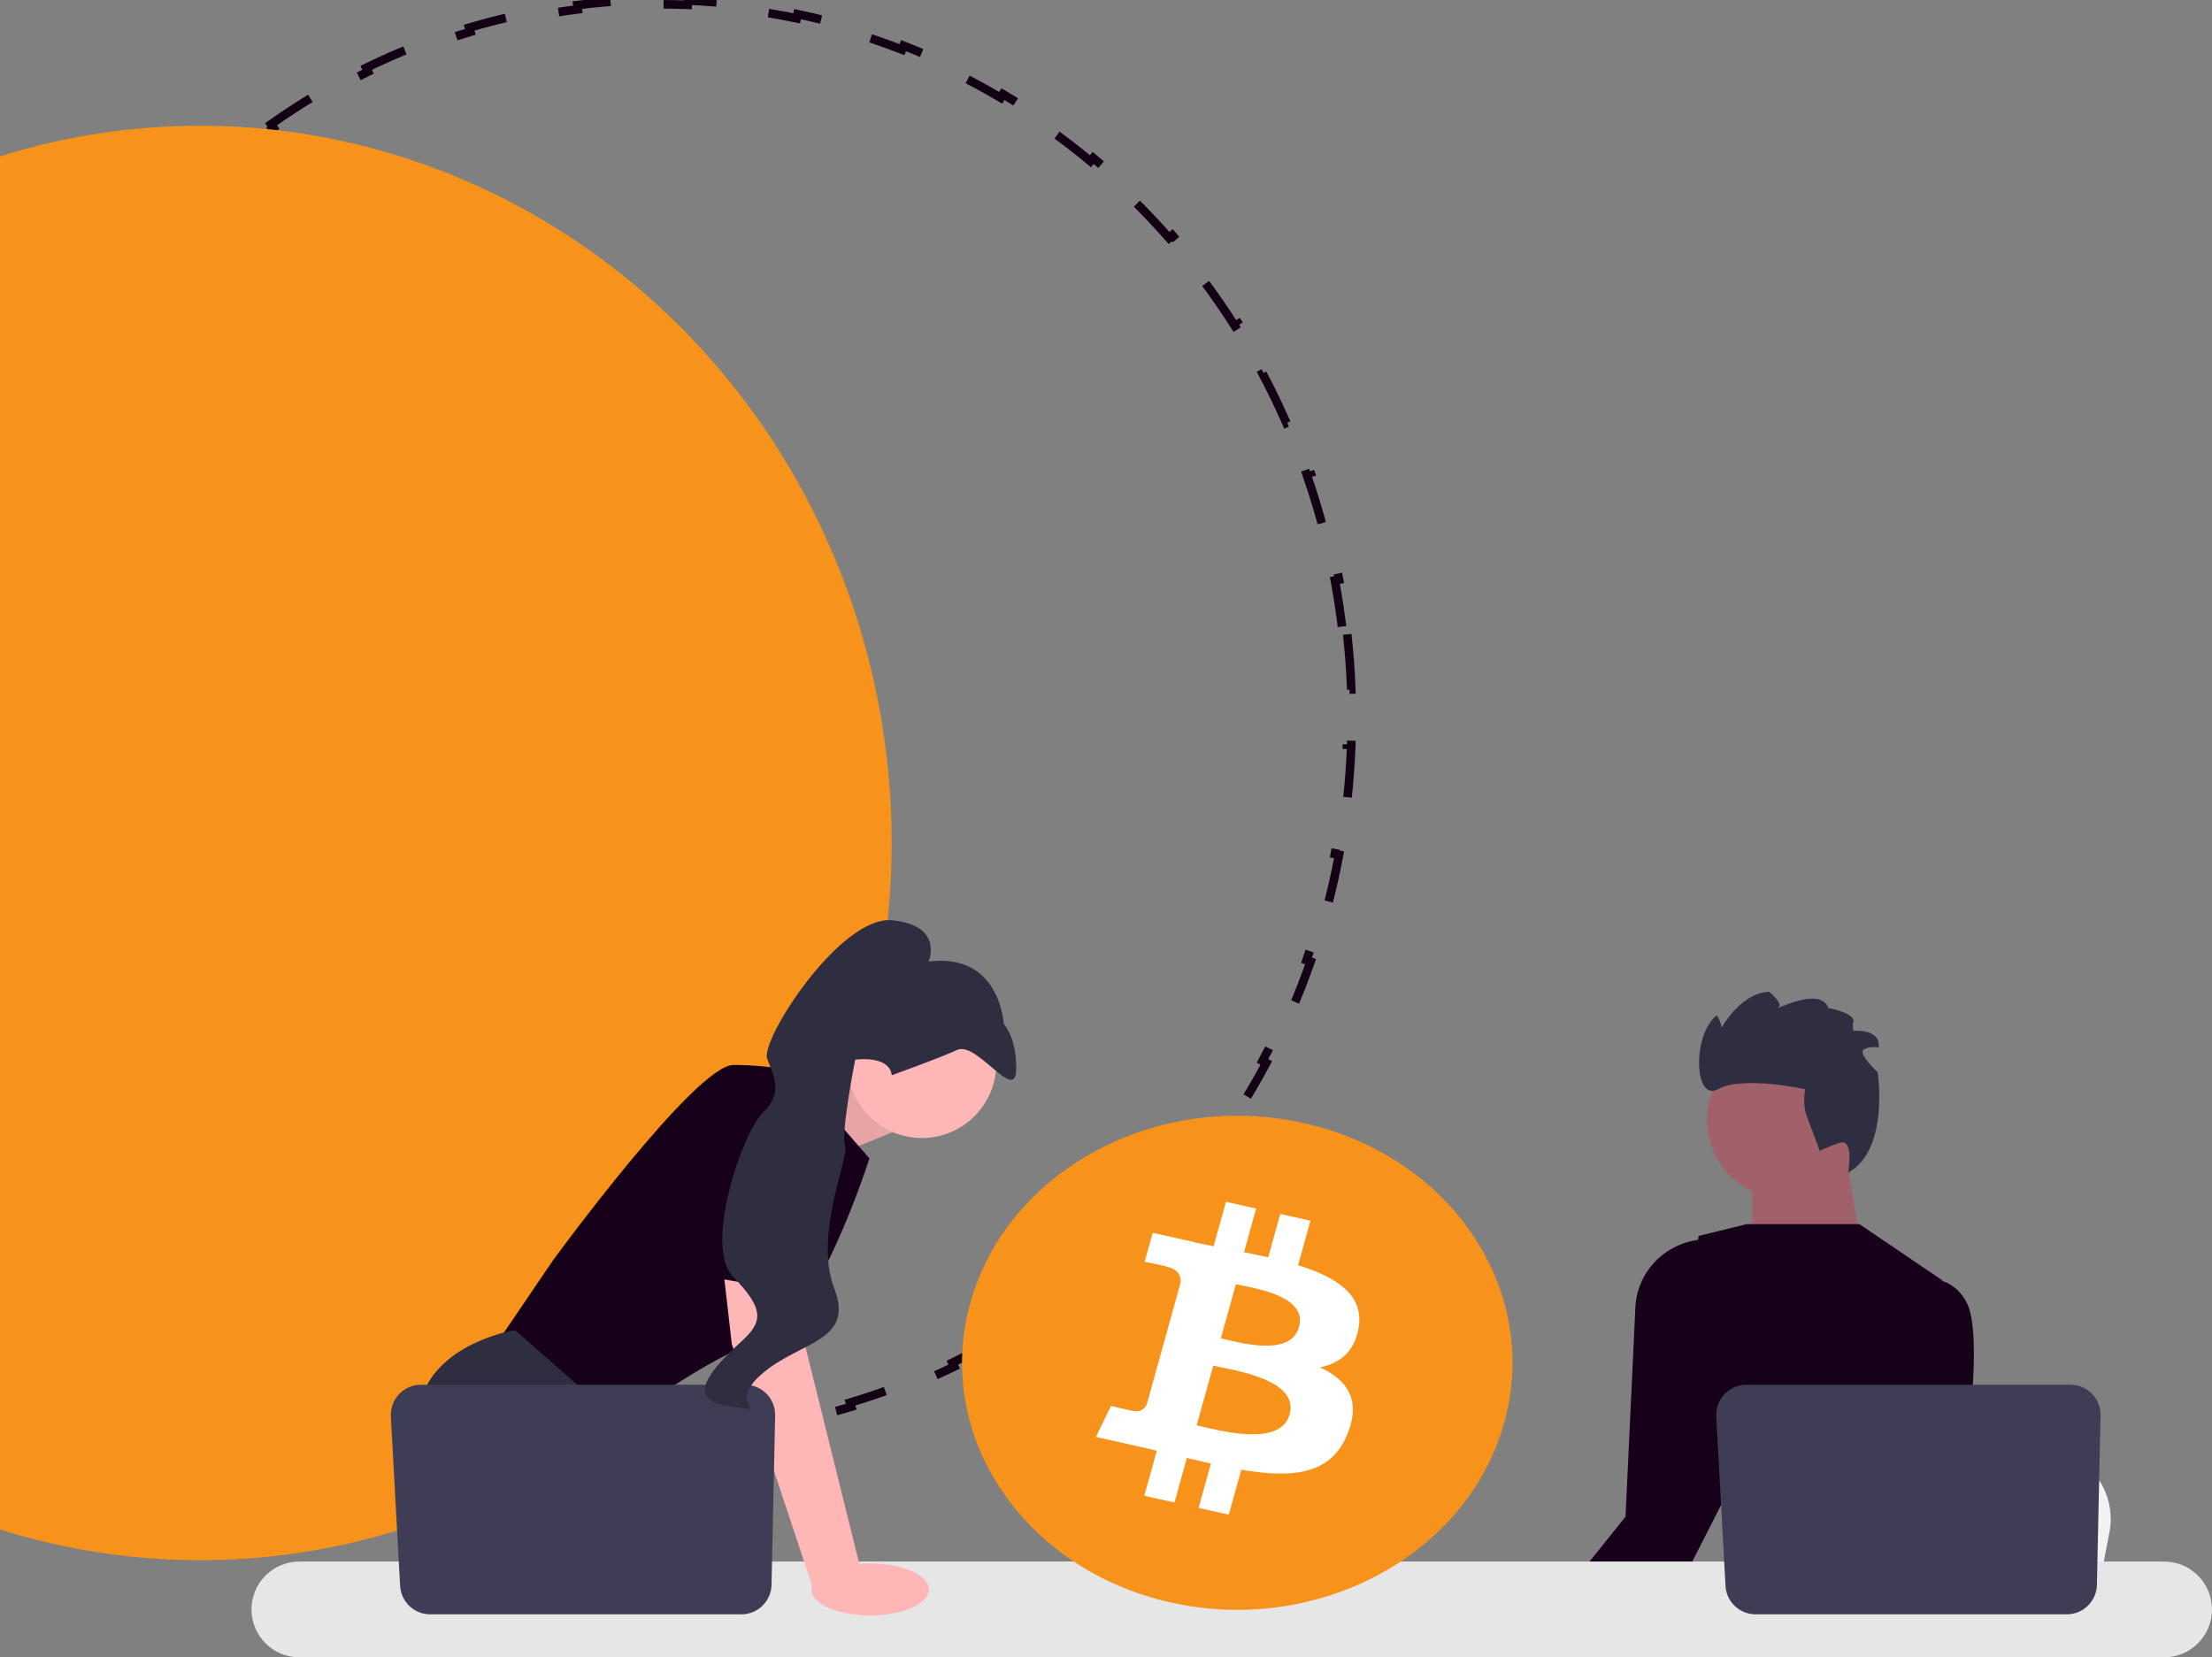 <svg width="774" height="580" viewBox="0 0 774 580" fill="none" xmlns="http://www.w3.org/2000/svg">
<rect x="0" y="0" width="774" height="580" fill="#808080" stroke="none"/>
<path d="M471.402 222.001C472.108 228.366 472.585 234.805 472.823 241.306L471.324 241.361C471.441 244.559 471.5 247.772 471.5 251C471.5 254.228 471.441 257.441 471.324 260.639L472.823 260.694C472.585 267.195 472.108 273.634 471.402 279.999L469.911 279.834C469.199 286.257 468.252 292.605 467.078 298.869L468.553 299.145C467.357 305.529 465.928 311.827 464.275 318.028L462.826 317.642C461.165 323.873 459.277 330.006 457.172 336.031L458.588 336.526C456.449 342.649 454.086 348.661 451.511 354.551L450.137 353.95C447.557 359.851 444.762 365.628 441.763 371.273L443.088 371.977C440.049 377.695 436.801 383.278 433.356 388.714L432.089 387.911C428.644 393.344 425.001 398.63 421.169 403.756L422.37 404.654C418.499 409.834 414.435 414.853 410.192 419.699L409.064 418.711C404.83 423.546 400.416 428.208 395.832 432.685L396.88 433.758C392.258 438.272 387.465 442.6 382.512 446.73L381.551 445.578C376.622 449.688 371.534 453.6 366.298 457.303L367.164 458.528C361.896 462.254 356.479 465.769 350.924 469.063L350.159 467.772C344.648 471.04 339 474.087 333.228 476.904L333.885 478.252C328.097 481.076 322.183 483.669 316.154 486.02L315.609 484.623C309.655 486.945 303.588 489.029 297.42 490.864L297.847 492.301C291.687 494.134 285.425 495.72 279.074 497.048L278.767 495.579C272.529 496.883 266.204 497.937 259.801 498.729L259.986 500.218C253.627 501.005 247.192 501.537 240.692 501.802L240.63 500.304C237.436 500.434 234.225 500.5 231 500.5C227.775 500.5 224.564 500.434 221.37 500.304L221.309 501.802C214.808 501.537 208.373 501.005 202.014 500.218L202.199 498.729C195.796 497.937 189.471 496.883 183.233 495.579L182.926 497.048C176.575 495.72 170.313 494.134 164.153 492.301L164.58 490.864C158.412 489.029 152.345 486.945 146.391 484.623L145.846 486.02C139.817 483.669 133.903 481.076 128.115 478.252L128.772 476.904C123 474.087 117.352 471.04 111.841 467.772L111.076 469.063C105.521 465.769 100.104 462.254 94.836 458.528L95.702 457.303C90.466 453.6 85.377 449.688 80.448 445.578L79.488 446.73C74.535 442.6 69.742 438.272 65.12 433.758L66.168 432.685C61.584 428.208 57.17 423.546 52.936 418.711L51.808 419.699C47.565 414.853 43.501 409.834 39.63 404.654L40.831 403.756C36.999 398.63 33.356 393.344 29.911 387.911L28.644 388.714C25.199 383.278 21.951 377.695 18.912 371.977L20.237 371.273C17.238 365.628 14.443 359.851 11.863 353.95L10.489 354.551C7.914 348.661 5.551 342.649 3.412 336.526L4.828 336.031C2.723 330.006 0.835 323.873 -0.826 317.642L-2.275 318.028C-3.928 311.827 -5.357 305.529 -6.553 299.145L-5.078 298.869C-6.252 292.605 -7.199 286.257 -7.911 279.834L-9.402 279.999C-10.108 273.634 -10.585 267.195 -10.823 260.694L-9.324 260.639C-9.441 257.441 -9.5 254.228 -9.5 251C-9.5 247.772 -9.441 244.559 -9.324 241.361L-10.823 241.306C-10.585 234.805 -10.108 228.366 -9.402 222.001L-7.911 222.166C-7.199 215.743 -6.252 209.395 -5.078 203.131L-6.553 202.855C-5.357 196.471 -3.928 190.173 -2.275 183.972L-0.826 184.358C0.835 178.127 2.723 171.994 4.828 165.969L3.412 165.474C5.551 159.351 7.914 153.339 10.489 147.449L11.863 148.05C14.443 142.149 17.238 136.372 20.237 130.727L18.912 130.023C21.951 124.305 25.199 118.722 28.645 113.286L29.911 114.089C33.356 108.656 36.999 103.37 40.831 98.244L39.63 97.346C43.502 92.165 47.565 87.147 51.808 82.301L52.936 83.289C57.17 78.454 61.584 73.792 66.168 69.315L65.12 68.242C69.742 63.728 74.535 59.4 79.488 55.27L80.449 56.422C85.377 52.312 90.466 48.4 95.702 44.697L94.836 43.472C100.104 39.746 105.521 36.231 111.076 32.937L111.841 34.228C117.352 30.96 123 27.913 128.772 25.096L128.115 23.748C133.903 20.924 139.817 18.331 145.846 15.98L146.391 17.377C152.345 15.055 158.412 12.971 164.58 11.136L164.153 9.699C170.313 7.866 176.575 6.28 182.926 4.952L183.233 6.421C189.471 5.117 195.796 4.063 202.199 3.271L202.014 1.782C208.373 0.995 214.808 0.463 221.308 0.198L221.37 1.696C224.564 1.566 227.775 1.5 231 1.5C234.225 1.5 237.436 1.566 240.63 1.696L240.691 0.198C247.192 0.463 253.627 0.995 259.986 1.782L259.801 3.271C266.204 4.063 272.529 5.117 278.767 6.421L279.074 4.952C285.425 6.28 291.687 7.866 297.847 9.699L297.42 11.136C303.588 12.971 309.655 15.055 315.609 17.377L316.154 15.98C322.183 18.331 328.097 20.924 333.885 23.748L333.228 25.096C339 27.913 344.648 30.96 350.159 34.228L350.924 32.938C356.479 36.231 361.896 39.746 367.164 43.472L366.298 44.697C371.534 48.4 376.623 52.312 381.551 56.422L382.512 55.27C387.465 59.4 392.258 63.728 396.88 68.242L395.832 69.315C400.416 73.793 404.83 78.454 409.064 83.289L410.192 82.301C414.436 87.147 418.499 92.166 422.37 97.346L421.169 98.244C425.001 103.37 428.644 108.656 432.089 114.089L433.356 113.286C436.801 118.722 440.049 124.305 443.088 130.023L441.763 130.727C444.762 136.372 447.557 142.149 450.137 148.05L451.511 147.449C454.086 153.339 456.449 159.351 458.588 165.474L457.172 165.969C459.277 171.994 461.165 178.127 462.826 184.358L464.275 183.972C465.928 190.173 467.357 196.471 468.553 202.855L467.078 203.131C468.252 209.395 469.199 215.743 469.911 222.166L471.402 222.001Z" stroke="#130015" stroke-width="3" stroke-dasharray="20 20"/>
<ellipse cx="70" cy="295" rx="242" ry="251" fill="#F7931A"/>
<g clip-path="url(#clip0_34_262)">
<path d="M274.037 383.953L300.774 372.691L312.241 396.22L284.145 407.698L274.037 383.953Z" fill="#FFB6B6"/>
<path opacity="0.1" d="M274.037 383.953L300.774 372.691L312.241 396.22L284.145 407.698L274.037 383.953Z" fill="black"/>
<path d="M277.838 374.986L304.214 405.403C304.214 405.403 285.865 463.366 267.517 468.531C249.168 473.696 215.337 498.948 215.337 498.948L172.906 471.401L193.548 440.984C193.548 440.984 243.434 372.691 256.622 372.691C269.81 372.691 277.838 374.986 277.838 374.986V374.986Z" fill="#170019"/>
<path d="M242.201 573.267H180.802L176.92 568.073L161.071 546.868L157.424 541.99C157.424 541.99 143.663 516.739 146.53 493.783C149.397 470.827 179.214 465.662 179.214 465.662H180.441L216.943 497.766L214.764 527.643L226.324 546.868L242.201 573.267Z" fill="#2F2E41"/>
<path d="M193.376 573.267H176.92V548.877L193.376 573.267Z" fill="#2F2E41"/>
<path d="M645.743 402.667L651.881 440.986L613.102 441.487V408.172L645.743 402.667Z" fill="#A0616A"/>
<path d="M738.114 536.239L736.067 546.868L730.987 573.267H628.928C629.725 567.35 630.815 558.834 631.979 549.64C632.093 548.722 632.214 547.798 632.328 546.868C635.247 523.757 638.441 497.605 638.441 497.605L651.858 499.235L677.891 502.391L688.498 503.677L716.904 507.126C731.067 508.842 740.809 522.213 738.114 536.239Z" fill="#F2F2F2"/>
<path d="M692.753 573.267H637.397C638.24 572.274 638.716 571.7 638.716 571.7L655.31 568.957L689.502 563.31C689.502 563.31 691.061 567.345 692.753 573.267Z" fill="#2F2E41"/>
<path d="M616.6 573.267H533.005C533.836 571.614 534.696 569.956 535.579 568.303C536.761 566.093 538.022 564.125 539.358 562.375C540.247 561.21 541.164 560.142 542.11 559.167C544.891 556.303 547.919 554.22 551.107 552.791C562.489 547.666 575.901 550.805 587.323 555.913C591.612 557.829 595.62 560.022 599.135 562.157C605.327 565.921 610 569.514 611.99 571.109C612.678 571.654 613.045 571.97 613.045 571.97L616.6 573.267Z" fill="#2F2E41"/>
<path d="M550.281 573.267H538.423L541.548 569.634L543.314 567.58L544.071 568.194L550.281 573.267Z" fill="#FFB6B6"/>
<path d="M696.801 573.267H594.691L599.135 562.157L605.241 546.868L608.309 539.189L605.774 528.394C605.774 528.394 604.524 527.511 602.621 525.921C595.838 520.297 580.74 505.812 584.209 490.936C588.154 474.006 593.108 441.013 594.157 433.902C594.289 433.013 594.358 432.531 594.358 432.531L609.094 428.915L609.582 428.795L611.164 428.405H650.637L679.668 448.083L679.662 448.29L677.891 502.391L677.134 525.536C677.134 525.536 676.222 528.876 676.44 534.064C676.583 537.623 677.254 542.047 679.112 546.868C681.079 551.993 684.387 557.56 689.817 562.994C693.917 567.098 695.907 570.553 696.801 573.267Z" fill="#170019"/>
<path d="M688.498 503.677C687.529 511.631 686.6 517.284 686.6 517.284L676.44 534.064L668.688 546.868L655.31 568.957L653.349 572.2L651.95 573.267H609.983L611.99 571.109L631.979 549.64L634.565 546.868L638.756 542.363L651.858 499.235L667.3 448.405C667.3 448.405 673.556 446.224 679.662 448.29C682.873 449.375 686.05 451.636 688.235 456.02C692.415 464.388 690.379 488.319 688.498 503.677Z" fill="#170019"/>
<path d="M614.674 502.288L602.621 525.921L591.938 546.868L587.323 555.913L585.505 559.482L569.926 573.267H534.65L540.465 566.036L542.626 563.339L551.107 552.791L555.866 546.868L568.785 530.787L572.23 457.548C572.802 445.401 582.049 435.581 594.085 433.915C594.111 433.911 594.135 433.907 594.157 433.902C598.068 433.116 604.284 432.887 609.094 437.541C609.261 437.696 609.421 437.862 609.582 438.035C610.39 438.89 611.153 439.894 611.853 441.07C611.921 441.185 611.99 441.306 612.053 441.426C612.254 441.794 612.449 442.195 612.627 442.626C618.768 456.939 614.674 502.288 614.674 502.288L614.674 502.288Z" fill="#170019"/>
<path d="M625.192 419.722C640.589 419.722 653.071 407.23 653.071 391.819C653.071 376.409 640.589 363.916 625.192 363.916C609.795 363.916 597.313 376.409 597.313 391.819C597.313 407.23 609.795 419.722 625.192 419.722Z" fill="#A0616A"/>
<path d="M636.752 402.789C636.752 402.789 633.862 394.82 632.223 390.685C630.584 386.549 631.653 381.183 631.653 381.183C631.653 381.183 609.784 376.351 601.22 381.14C592.656 385.929 592.08 361.843 600.771 355.287C600.771 355.287 603.099 359.336 602.196 360.5L601.292 361.664C601.292 361.664 607.87 347.742 618.977 347.045C618.977 347.045 624.241 351.249 622.257 352.637C620.273 354.024 636.884 344.792 639.774 352.761C639.774 352.761 650.366 354.65 648.302 358.271L648.476 360.77C648.476 360.77 658.076 359.772 657.392 366.581C657.392 366.581 654.162 365.937 652.097 367.317C650.031 368.697 657.01 375.242 657.01 375.242C657.01 375.242 661.204 402.514 646.658 410.366C646.658 410.366 649.018 397.955 643.466 399.984C637.913 402.013 636.752 402.789 636.752 402.789V402.789Z" fill="#2F2E41"/>
<path d="M757.251 580H104.749C95.514 580 88 572.48 88 563.236C88 553.992 95.514 546.472 104.749 546.472H757.251C766.486 546.472 774 553.992 774 563.236C774 572.48 766.486 580 757.251 580Z" fill="#E6E6E6"/>
<path d="M734.997 495.373L733.728 554.624C733.605 560.36 728.925 564.946 723.193 564.946H614.292C608.696 564.946 604.076 560.567 603.77 554.974L600.534 495.723C600.204 489.681 605.01 484.6 611.056 484.6H724.461C730.37 484.6 735.123 489.461 734.997 495.373Z" fill="#3F3D56"/>
<path d="M322.562 398.255C336.952 398.255 348.617 386.58 348.617 372.178C348.617 357.776 336.952 346.101 322.562 346.101C308.173 346.101 296.508 357.776 296.508 372.178C296.508 386.58 308.173 398.255 322.562 398.255Z" fill="#FFB6B6"/>
<path d="M278.984 440.41L281.851 471.401L301.347 550.024L284.504 555.933L256.049 470.253L252.118 435.819L278.984 440.41Z" fill="#FFB6B6"/>
<path d="M271.229 495.373L269.961 554.624C269.838 560.36 265.157 564.946 259.425 564.946H150.525C144.928 564.946 140.308 560.567 140.003 554.974L136.766 495.723C136.436 489.681 141.243 484.6 147.289 484.6H260.694C266.602 484.6 271.356 489.461 271.229 495.373Z" fill="#3F3D56"/>
<path d="M304.451 565.346C315.815 565.346 325.028 561.268 325.028 556.237C325.028 551.206 315.815 547.128 304.451 547.128C293.087 547.128 283.874 551.206 283.874 556.237C283.874 561.268 293.087 565.346 304.451 565.346Z" fill="#FFB6B6"/>
<path d="M238.56 445.148L250.315 382.447C250.315 382.447 282.998 377.856 284.145 388.76C285.292 399.664 283.326 452.953 283.326 452.953L238.56 445.148V445.148Z" fill="#170019"/>
<path d="M312.045 376.278C312.045 376.278 328.162 370.521 334.961 367.423C341.76 364.326 355.266 385.932 355.567 374.521C355.867 363.11 351.2 358.325 351.2 358.325C351.2 358.325 350.035 333.361 324.907 336.482C324.907 336.482 330.434 323.993 312.291 322.062C294.148 320.131 265.923 363.981 268.451 370.534C270.978 377.087 274.009 382.505 266.837 389.511C259.665 396.518 246.236 436.062 256.454 446.704C266.671 457.345 267.342 461.962 260.341 468.582C253.341 475.202 236.793 489.597 254.685 492.096C272.576 494.595 253.048 492.728 266.386 480.986C279.725 469.243 299.188 469.723 291.921 450.882C284.653 432.042 297.279 405.044 295.7 400.948C294.12 396.853 299.239 370.845 299.239 370.845C299.239 370.845 311.154 369.093 312.045 376.278V376.278Z" fill="#2F2E41"/>
<path d="M526.364 497.832C513.499 544.151 461.234 572.341 409.626 560.79C358.038 549.242 326.633 502.325 339.505 456.009C352.364 409.684 404.629 381.492 456.222 393.04C507.828 404.588 539.23 451.51 526.364 497.832H526.364H526.364Z" fill="#F7931A"/>
<path d="M475.403 464.598C477.32 453.093 467.562 446.909 454.218 442.783L458.546 427.198L447.978 424.834L443.764 440.008C440.985 439.386 438.132 438.8 435.296 438.219L439.54 422.945L428.978 420.581L424.646 436.16C422.346 435.69 420.089 435.225 417.898 434.736L417.91 434.688L403.334 431.421L400.523 441.553C400.523 441.553 408.364 443.166 408.199 443.266C412.479 444.225 413.253 446.768 413.123 448.784L408.193 466.538C408.488 466.606 408.87 466.703 409.291 466.854C408.939 466.776 408.563 466.689 408.175 466.606L401.263 491.477C400.74 492.644 399.412 494.395 396.42 493.73C396.526 493.868 388.738 492.009 388.738 492.009L383.492 502.868L397.245 505.946C399.804 506.522 402.311 507.124 404.779 507.691L400.405 523.455L410.962 525.819L415.294 510.223C418.177 510.926 420.977 511.574 423.716 512.185L419.399 527.707L429.968 530.072L434.342 514.338C452.363 517.4 465.915 516.165 471.619 501.534C476.216 489.753 471.39 482.958 461.908 478.527C468.814 477.097 474.015 473.02 475.403 464.598L475.403 464.598V464.598ZM451.256 494.992C447.99 506.773 425.892 500.404 418.728 498.807L424.532 477.924C431.696 479.529 454.669 482.707 451.256 494.992V494.992L451.256 494.992ZM454.525 464.428C451.545 475.144 433.153 469.699 427.187 468.365L432.448 449.424C438.414 450.759 457.628 453.25 454.525 464.428V464.428Z" fill="white"/>
</g>
<defs>
<clipPath id="clip0_34_262">
<rect width="686" height="258" fill="white" transform="translate(88 322)"/>
</clipPath>
</defs>
</svg>
